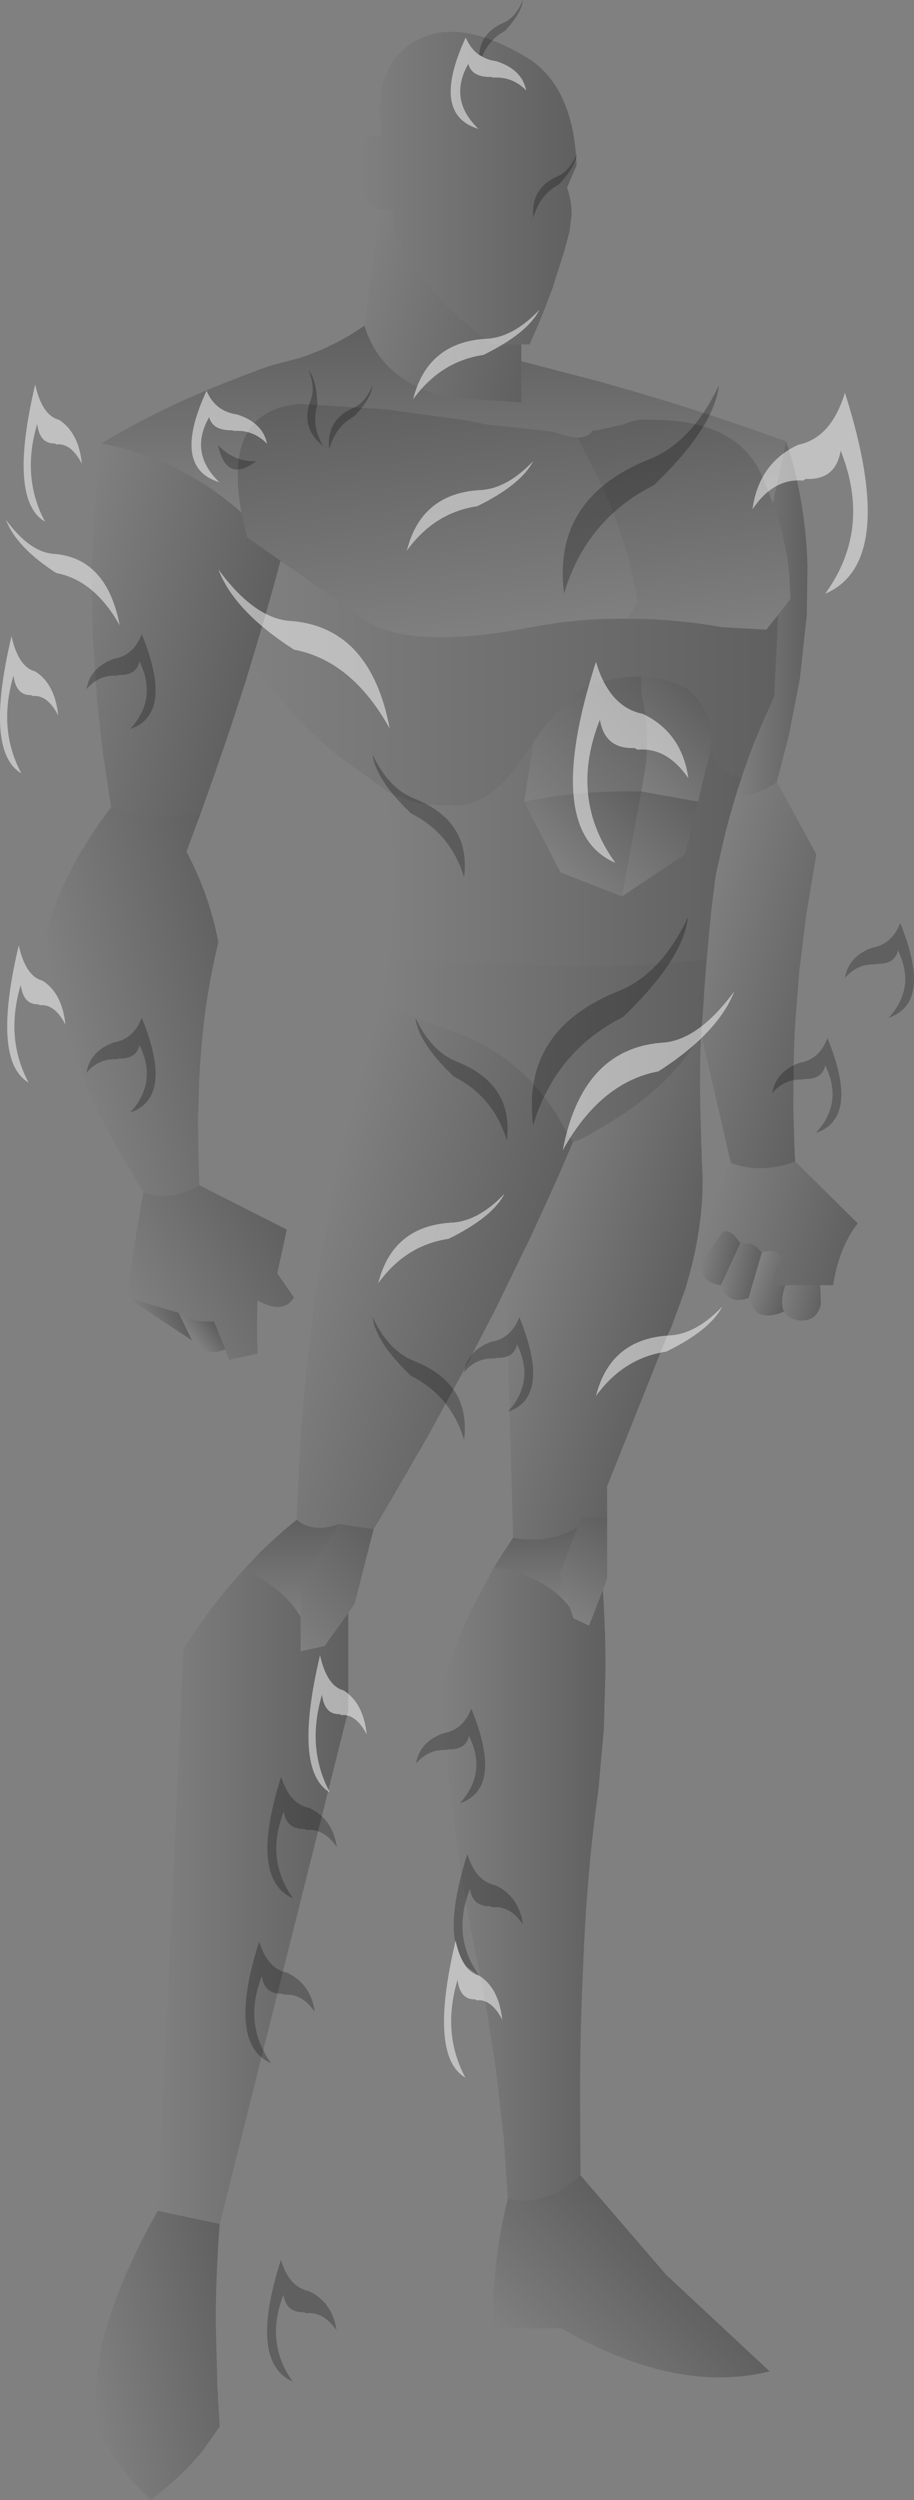 <?xml version="1.0" encoding="UTF-8" standalone="no"?>
<svg xmlns:xlink="http://www.w3.org/1999/xlink" height="380.0px" width="138.95px" xmlns="http://www.w3.org/2000/svg">
  <rect width="100%" height="100%" fill="#808080" stroke="none"/>
  <g transform="matrix(1.0, 0.0, 0.0, 1.0, -130.85, -85.1)">
    <path d="M188.5 116.95 Q187.35 116.6 186.85 115.65 186.05 113.95 185.6 111.35 184.65 106.05 188.15 105.75 L188.85 105.8 188.65 103.85 Q188.35 100.65 189.0 98.1 189.8 94.75 192.15 92.65 L193.15 91.85 Q195.65 90.15 198.7 89.95 203.6 89.65 210.1 93.35 L211.65 94.3 Q214.35 96.2 216.0 99.35 217.3 101.85 217.95 105.1 218.4 107.45 218.5 110.25 L217.05 113.6 Q217.75 115.6 217.75 117.75 L217.4 120.4 216.65 123.2 214.8 129.05 213.0 133.7 211.35 137.45 210.1 137.45 205.6 137.45 201.0 133.7 198.45 131.25 196.45 129.05 Q194.05 126.25 192.2 123.2 L191.15 121.35 190.45 117.05 188.5 116.95" fill="url(#gradient0)" fill-rule="evenodd" stroke="none"/>
    <path d="M210.1 137.45 L210.1 140.0 210.1 146.25 199.2 145.55 Q188.9 143.25 186.25 134.6 L188.5 116.95 190.45 117.05 191.15 121.35 192.2 123.2 Q194.05 126.25 196.45 129.05 L198.45 131.25 201.0 133.7 205.6 137.45 210.1 137.45" fill="url(#gradient1)" fill-rule="evenodd" stroke="none"/>
    <path d="M210.1 140.0 L221.6 143.0 Q236.1 147.0 250.35 152.2 L248.35 161.55 246.75 157.55 246.05 156.15 Q243.7 151.95 238.65 150.2 235.0 148.9 229.95 148.9 227.6 148.7 225.5 149.65 L221.6 150.5 220.95 150.55 Q220.3 151.6 218.65 151.6 217.2 151.55 214.95 150.7 L205.1 149.65 201.4 148.95 189.35 147.3 177.4 146.55 176.6 146.5 Q170.35 146.95 168.15 151.4 166.95 153.85 167.0 157.55 167.0 160.0 167.55 163.0 158.55 154.95 146.3 152.5 152.7 148.55 161.05 144.95 166.05 142.8 171.75 140.75 L176.45 139.5 Q181.85 137.7 186.25 134.6 188.9 143.25 199.2 145.55 L210.1 146.25 210.1 140.0" fill="url(#gradient2)" fill-rule="evenodd" stroke="none"/>
    <path d="M167.55 163.0 Q167.0 160.0 167.0 157.55 166.95 153.85 168.15 151.4 170.35 146.95 176.6 146.5 L177.4 146.55 189.35 147.3 201.4 148.95 205.1 149.65 214.95 150.7 Q217.2 151.55 218.65 151.6 L221.25 156.75 Q223.3 160.8 224.8 165.0 226.2 168.9 227.1 172.9 L227.6 175.55 227.8 176.6 226.25 179.15 Q218.85 179.05 211.55 180.45 200.6 182.55 193.75 181.75 188.55 181.15 185.65 178.9 L173.5 170.35 168.4 166.75 167.55 163.0" fill="url(#gradient3)" fill-rule="evenodd" stroke="none"/>
    <path d="M169.15 185.5 L168.15 188.8 165.85 195.85 163.5 202.7 161.35 208.75 Q152.9 210.05 147.75 207.8 L146.5 199.6 145.6 191.55 145.0 182.7 144.8 174.0 Q144.8 168.65 145.2 163.5 145.55 157.9 146.3 152.5 158.55 154.95 167.55 163.0 L168.4 166.75 173.5 170.35 172.15 175.25 171.0 179.3 170.3 181.65 169.15 185.5" fill="url(#gradient4)" fill-rule="evenodd" stroke="none"/>
    <path d="M189.85 205.45 L182.5 200.2 Q178.85 197.25 175.8 194.0 173.3 191.35 171.2 188.5 L169.15 185.5 170.3 181.65 171.0 179.3 172.15 175.25 173.5 170.35 185.65 178.9 Q188.55 181.15 193.75 181.75 200.6 182.55 211.55 180.45 218.85 179.05 226.25 179.15 233.5 179.15 240.75 180.45 L247.35 180.8 249.15 178.55 248.55 190.95 246.9 194.65 245.45 198.1 243.95 202.2 243.6 203.3 Q240.1 202.8 238.85 199.0 239.25 195.9 238.2 193.5 237.3 191.4 235.4 189.85 232.2 188.05 228.35 187.95 224.25 187.85 219.45 189.65 216.8 191.8 214.6 194.4 213.15 196.05 211.95 197.95 L210.8 199.7 208.85 202.35 Q206.65 205.0 204.45 206.3 201.8 207.85 199.15 207.45 194.5 207.85 189.85 205.45" fill="url(#gradient5)" fill-rule="evenodd" stroke="none"/>
    <path d="M218.65 151.6 Q220.3 151.6 220.95 150.55 L221.6 150.5 225.5 149.65 Q227.6 148.7 229.95 148.9 235.0 148.9 238.65 150.2 243.7 151.95 246.05 156.15 L246.75 157.55 248.35 161.55 249.6 165.55 Q250.45 168.75 250.8 171.95 L250.9 173.45 251.0 176.15 249.15 178.55 247.35 180.8 240.75 180.45 Q233.5 179.15 226.25 179.15 L227.8 176.6 227.6 175.55 227.1 172.9 Q226.2 168.9 224.8 165.0 223.3 160.8 221.25 156.75 L218.65 151.6" fill="url(#gradient6)" fill-rule="evenodd" stroke="none"/>
    <path d="M211.95 197.95 Q213.15 196.05 214.6 194.4 216.8 191.8 219.45 189.65 224.25 187.85 228.35 187.95 L228.35 190.35 228.9 193.3 Q229.4 197.1 229.1 200.9 L228.35 205.4 Q218.95 205.2 210.55 206.95 L211.95 197.95" fill="url(#gradient7)" fill-rule="evenodd" stroke="none"/>
    <path d="M228.35 187.95 Q232.2 188.05 235.4 189.85 237.3 191.4 238.2 193.5 239.25 195.9 238.85 199.0 L238.35 201.35 238.15 202.0 236.95 206.95 228.35 205.4 229.1 200.9 Q229.4 197.1 228.9 193.3 L228.35 190.35 228.35 187.95" fill="url(#gradient8)" fill-rule="evenodd" stroke="none"/>
    <path d="M250.35 152.2 Q252.2 157.65 253.0 163.75 253.5 167.3 253.6 171.1 L253.5 178.55 252.45 188.25 250.75 196.95 248.95 203.95 Q246.2 206.05 242.7 206.05 L243.6 203.3 243.95 202.2 245.45 198.1 246.9 194.65 248.55 190.95 249.15 178.55 251.0 176.15 250.9 173.45 250.8 171.95 Q250.45 168.75 249.6 165.55 L248.35 161.55 250.35 152.2" fill="url(#gradient9)" fill-rule="evenodd" stroke="none"/>
    <path d="M161.35 208.75 L159.2 214.55 Q160.85 217.7 162.0 220.85 163.35 224.6 164.05 228.35 163.1 232.15 162.45 236.25 161.9 239.5 161.6 242.9 161.3 245.9 161.15 249.05 L160.95 255.2 160.95 255.4 161.0 260.15 161.15 265.25 Q156.55 267.85 152.65 266.35 L152.05 265.35 148.4 259.15 146.55 255.7 143.85 249.8 Q142.35 246.2 141.2 242.7 140.05 239.1 139.3 235.55 138.35 231.1 137.95 226.65 138.9 223.05 140.6 219.45 142.2 215.95 144.5 212.45 145.95 210.1 147.75 207.8 152.9 210.05 161.35 208.75" fill="url(#gradient10)" fill-rule="evenodd" stroke="none"/>
    <path d="M161.15 265.25 L174.45 272.0 173.0 278.65 175.55 282.35 174.95 283.05 Q174.05 283.85 172.85 283.75 171.55 283.65 170.05 282.8 L170.0 282.8 Q169.85 286.85 170.0 290.85 L165.65 291.8 165.1 290.2 163.4 285.95 161.3 285.95 Q159.7 285.65 158.0 284.65 L150.2 282.35 150.55 279.6 151.6 272.4 152.65 266.35 Q156.55 267.85 161.15 265.25" fill="url(#gradient11)" fill-rule="evenodd" stroke="none"/>
    <path d="M165.1 290.2 Q161.95 291.5 160.05 288.85 L158.0 284.65 Q159.7 285.65 161.3 285.95 L163.4 285.95 165.1 290.2" fill="url(#gradient12)" fill-rule="evenodd" stroke="none"/>
    <path d="M160.05 288.85 L150.2 282.35 158.0 284.65 160.05 288.85" fill="url(#gradient13)" fill-rule="evenodd" stroke="none"/>
    <path d="M248.95 203.95 L254.95 214.95 253.45 223.95 252.35 232.8 251.75 240.5 Q251.55 243.9 251.5 247.3 L251.45 253.5 251.6 258.8 251.65 259.95 251.65 260.25 251.75 261.65 Q246.45 263.6 241.95 261.85 L237.45 242.3 237.8 237.65 237.95 235.15 238.3 230.75 238.65 226.95 239.0 223.4 239.6 218.5 239.95 216.8 241.0 212.2 241.65 209.7 242.7 206.05 Q246.2 206.05 248.95 203.95" fill="url(#gradient14)" fill-rule="evenodd" stroke="none"/>
    <path d="M251.75 261.65 L261.25 271.05 Q258.4 274.7 257.5 280.45 L255.55 280.45 250.25 280.45 248.5 280.45 248.45 279.2 Q248.55 277.4 250.1 276.75 248.85 274.6 246.65 275.5 L245.9 274.65 245.9 274.45 245.85 274.6 245.05 274.15 243.4 274.05 242.55 272.95 Q241.65 272.05 240.8 272.3 L237.55 276.75 Q237.75 273.8 238.55 270.95 L239.45 267.8 239.6 267.4 Q240.55 264.6 241.95 261.85 246.45 263.6 251.75 261.65" fill="url(#gradient15)" fill-rule="evenodd" stroke="none"/>
    <path d="M255.55 280.45 L255.65 283.25 Q255.1 286.05 252.25 285.8 250.6 285.5 250.05 284.45 249.35 283.05 250.25 280.45 L255.55 280.45" fill="url(#gradient16)" fill-rule="evenodd" stroke="none"/>
    <path d="M244.65 282.4 Q242.9 283.0 241.9 282.4 240.95 281.85 240.45 280.45 L243.4 274.05 245.05 274.15 245.85 274.6 245.9 274.65 246.65 275.5 244.65 282.4" fill="url(#gradient17)" fill-rule="evenodd" stroke="none"/>
    <path d="M250.05 284.45 Q247.6 285.5 246.2 284.75 245.15 284.05 244.65 282.4 L246.65 275.5 Q248.85 274.6 250.1 276.75 248.55 277.4 248.45 279.2 L248.5 280.45 250.25 280.45 Q249.35 283.05 250.05 284.45" fill="url(#gradient18)" fill-rule="evenodd" stroke="none"/>
    <path d="M190.2 230.75 L190.75 223.3 190.8 217.7 190.6 212.1 189.85 205.45 Q194.5 207.85 199.15 207.45 201.8 207.85 204.45 206.3 206.65 205.0 208.85 202.35 L210.8 199.7 211.95 197.95 210.55 206.95 216.05 217.7 225.4 221.35 235.0 214.95 236.95 206.95 238.15 202.0 238.35 201.35 238.85 199.0 Q240.1 202.8 243.6 203.3 L242.7 206.05 241.65 209.7 241.0 212.2 239.95 216.8 239.6 218.5 239.0 223.4 238.65 226.95 238.3 230.75 Q225.5 233.1 190.2 230.75" fill="url(#gradient19)" fill-rule="evenodd" stroke="none"/>
    <path d="M228.35 205.4 L225.4 221.35 216.05 217.7 210.55 206.95 Q218.95 205.2 228.35 205.4" fill="url(#gradient20)" fill-rule="evenodd" stroke="none"/>
    <path d="M228.35 205.4 L236.95 206.95 235.0 214.95 225.4 221.35 228.35 205.4" fill="url(#gradient21)" fill-rule="evenodd" stroke="none"/>
    <path d="M188.65 237.65 L189.85 233.9 190.2 230.75 Q225.5 233.1 238.3 230.75 L237.95 235.15 237.8 237.65 237.45 242.3 235.1 245.8 Q231.6 250.3 226.25 254.0 224.15 255.45 221.8 256.75 219.9 258.05 217.95 258.7 L215.15 254.0 Q211.9 249.05 207.35 245.8 204.4 243.7 200.95 242.35 L188.65 237.65" fill="url(#gradient22)" fill-rule="evenodd" stroke="none"/>
    <path d="M237.45 242.3 Q237.2 246.65 237.3 253.0 L237.45 258.8 237.5 259.95 237.5 260.25 237.65 263.75 237.65 265.95 Q237.4 273.0 235.3 280.1 L235.1 280.85 232.9 286.85 232.15 288.45 231.95 288.95 223.15 311.0 223.15 315.75 219.2 315.75 218.65 317.2 Q214.45 319.85 208.85 318.85 L207.8 280.75 211.65 272.85 215.55 264.3 217.95 258.7 Q219.9 258.05 221.8 256.75 224.15 255.45 226.25 254.0 231.6 250.3 235.1 245.8 L237.45 242.3" fill="url(#gradient23)" fill-rule="evenodd" stroke="none"/>
    <path d="M207.8 280.75 L206.2 284.05 201.3 293.5 195.7 303.75 189.85 313.85 187.65 317.55 182.4 316.75 Q178.4 318.2 175.95 316.1 L176.2 310.4 Q176.45 304.4 176.95 298.5 177.45 292.3 178.25 286.15 179.05 279.55 180.2 273.05 181.25 266.7 182.65 260.5 185.15 248.9 188.65 237.65 L200.95 242.35 Q204.4 243.7 207.35 245.8 211.9 249.05 215.15 254.0 L217.95 258.7 215.55 264.3 211.65 272.85 207.8 280.75" fill="url(#gradient24)" fill-rule="evenodd" stroke="none"/>
    <path d="M240.45 280.45 Q239.05 280.25 238.35 279.65 237.25 278.6 237.55 276.75 L240.8 272.3 Q241.65 272.05 242.55 272.95 L243.4 274.05 240.45 280.45" fill="url(#gradient25)" fill-rule="evenodd" stroke="none"/>
    <path d="M205.95 323.35 L207.35 321.1 208.85 318.85 Q214.45 319.85 218.65 317.2 L215.95 324.35 217.5 329.45 Q213.8 324.6 205.95 323.35" fill="url(#gradient26)" fill-rule="evenodd" stroke="none"/>
    <path d="M223.15 315.75 L223.15 325.0 222.5 326.8 220.4 332.2 218.0 331.05 217.5 329.45 215.95 324.35 218.65 317.2 219.2 315.75 223.15 315.75" fill="url(#gradient27)" fill-rule="evenodd" stroke="none"/>
    <path d="M222.5 326.8 Q222.9 332.85 222.9 338.9 L222.65 347.9 221.85 356.85 221.25 361.5 Q220.5 367.65 220.0 374.65 219.65 379.7 219.45 385.25 219.2 390.45 219.1 396.05 219.0 401.15 219.05 406.6 L219.1 415.75 Q213.8 420.65 208.05 419.3 L207.45 410.3 206.25 399.7 204.6 389.25 203.6 384.15 202.45 378.45 Q201.2 371.9 200.3 365.2 199.4 358.9 198.85 352.5 198.35 347.05 198.1 341.5 199.75 335.4 202.65 329.5 L205.95 323.35 Q213.8 324.6 217.5 329.45 L218.0 331.05 220.4 332.2 222.5 326.8" fill="url(#gradient28)" fill-rule="evenodd" stroke="none"/>
    <path d="M187.65 317.55 L184.75 328.9 183.8 330.25 180.2 335.3 176.55 336.1 176.55 330.85 176.55 325.6 182.4 316.75 187.65 317.55" fill="url(#gradient29)" fill-rule="evenodd" stroke="none"/>
    <path d="M167.9 323.7 L170.35 321.1 Q173.05 318.45 175.95 316.1 178.4 318.2 182.4 316.75 L176.55 325.6 176.55 330.85 Q173.85 326.3 167.9 323.7" fill="url(#gradient30)" fill-rule="evenodd" stroke="none"/>
    <path d="M183.8 330.25 L183.8 345.1 164.25 423.15 154.85 421.15 158.75 335.8 Q161.1 332.0 163.75 328.6 165.75 326.05 167.9 323.7 173.85 326.3 176.55 330.85 L176.55 336.1 180.2 335.3 183.8 330.25" fill="url(#gradient31)" fill-rule="evenodd" stroke="none"/>
    <path d="M219.1 415.75 L232.1 430.85 247.85 445.55 Q240.95 447.25 233.4 445.8 228.25 444.8 222.8 442.4 219.55 440.95 216.2 439.0 L205.85 439.0 Q205.7 433.35 206.45 427.7 207.0 423.5 208.05 419.3 213.8 420.65 219.1 415.75" fill="url(#gradient32)" fill-rule="evenodd" stroke="none"/>
    <path d="M164.25 423.15 Q163.95 426.95 163.8 430.85 163.65 434.6 163.65 438.45 L163.9 447.95 164.25 453.95 161.6 457.7 Q158.35 461.65 153.7 465.1 149.85 461.35 147.55 457.55 L146.3 455.3 Q145.25 451.65 145.5 447.25 145.75 442.75 147.45 437.5 148.75 433.35 150.95 428.7 152.6 425.05 154.85 421.15 L164.25 423.15" fill="url(#gradient33)" fill-rule="evenodd" stroke="none"/>
    <path d="M204.15 93.7 L203.7 93.45 Q203.9 90.15 207.3 88.6 209.2 87.85 210.35 85.1 210.15 87.1 207.6 89.8 205.2 91.1 204.15 93.7 M215.5 111.95 Q217.4 111.2 218.55 108.45 218.35 110.45 215.8 113.15 212.9 114.7 211.95 118.2 211.45 113.8 215.5 111.95 M177.75 141.35 Q179.0 142.9 179.1 146.6 178.15 149.75 179.95 152.9 176.5 150.1 178.05 146.0 178.85 144.1 177.75 141.35 M184.75 148.35 Q181.85 149.9 180.9 153.4 180.4 149.0 184.45 147.15 186.35 146.4 187.5 143.65 187.3 145.65 184.75 148.35 M169.8 155.2 Q165.25 158.65 164.0 152.75 166.45 155.35 169.8 155.2 M229.2 155.05 Q235.95 152.55 240.15 143.65 239.4 150.1 230.25 158.85 220.0 164.0 216.6 175.3 214.8 161.0 229.2 155.05 M148.15 185.25 Q151.15 184.75 152.4 181.5 157.35 193.65 150.65 195.9 154.85 191.3 152.05 185.65 151.6 187.8 148.85 187.7 L148.6 187.8 Q145.9 187.65 144.0 189.85 144.55 186.55 148.15 185.25 M148.6 246.1 Q145.9 245.95 144.0 248.15 144.55 244.85 148.15 243.55 151.15 243.05 152.4 239.8 157.35 251.95 150.65 254.2 154.85 249.6 152.05 243.95 151.6 246.1 148.85 246.0 L148.6 246.1 M263.45 229.15 Q266.45 228.65 267.7 225.4 272.65 237.55 265.95 239.8 270.15 235.2 267.35 229.55 266.9 231.7 264.15 231.6 L263.9 231.7 Q261.2 231.55 259.3 233.75 259.85 230.45 263.45 229.15 M256.65 242.9 Q261.6 255.05 254.9 257.3 259.1 252.7 256.3 247.05 255.85 249.2 253.1 249.1 L252.85 249.2 Q250.15 249.05 248.25 251.25 248.8 247.95 252.4 246.65 255.4 246.15 256.65 242.9 M225.55 239.7 Q215.3 244.85 211.9 256.15 210.1 241.85 224.5 235.9 231.25 233.4 235.45 224.5 234.7 230.95 225.55 239.7 M193.35 294.25 Q187.95 289.1 187.5 285.3 189.95 290.55 194.0 292.05 202.45 295.5 201.4 303.95 199.4 297.3 193.35 294.25 M194.0 206.55 Q202.45 210.0 201.4 218.45 199.4 211.8 193.35 208.75 187.95 203.6 187.5 199.8 189.95 205.05 194.0 206.55 M194.0 239.8 Q196.45 245.05 200.5 246.55 208.95 250.0 207.9 258.45 205.9 251.8 199.85 248.75 194.45 243.6 194.0 239.8 M206.25 291.5 L206.0 291.6 Q203.3 291.45 201.4 293.65 201.95 290.35 205.55 289.05 208.55 288.55 209.8 285.3 214.75 297.45 208.05 299.7 212.25 295.1 209.45 289.45 209.0 291.6 206.25 291.5 M194.1 353.15 Q194.65 349.85 198.25 348.55 201.25 348.05 202.5 344.8 207.45 356.95 200.75 359.2 204.95 354.6 202.15 348.95 201.7 351.1 198.95 351.0 L198.7 351.1 Q196.0 350.95 194.1 353.15 M178.7 390.9 Q176.75 388.05 174.05 388.3 L173.8 388.15 Q171.05 388.25 170.65 385.5 167.8 392.75 172.05 398.7 165.3 395.75 170.25 380.2 171.5 384.35 174.5 384.95 178.1 386.65 178.7 390.9 M177.4 363.25 L177.15 363.1 Q174.4 363.2 174.0 360.45 171.15 367.7 175.4 373.65 168.65 370.7 173.6 355.15 174.85 359.3 177.85 359.9 181.45 361.6 182.05 365.85 180.1 363.0 177.4 363.25 M201.7 384.0 Q200.65 382.6 200.1 380.05 L200.05 380.35 Q199.15 375.6 201.9 366.9 203.15 371.05 206.15 371.65 209.75 373.35 210.35 377.6 208.4 374.75 205.7 375.0 L205.45 374.85 Q202.7 374.95 202.3 372.2 199.45 379.45 203.7 385.4 L201.7 384.0 M177.35 436.7 L177.1 436.55 Q174.35 436.65 173.95 433.9 171.1 441.15 175.35 447.1 168.6 444.15 173.55 428.6 174.8 432.75 177.8 433.35 181.4 435.05 182.0 439.3 180.05 436.45 177.35 436.7" fill="#000000" fill-opacity="0.251" fill-rule="evenodd" stroke="none"/>
    <path d="M203.7 93.45 L204.15 93.7 Q205.1 94.25 206.3 94.4 210.2 95.65 210.85 98.85 208.75 96.7 205.8 96.9 L205.55 96.8 Q202.55 96.85 202.05 94.8 198.95 100.25 203.6 104.7 196.25 102.5 201.65 90.8 202.4 92.55 203.7 93.45 M204.35 139.05 Q197.85 140.0 193.65 145.8 195.8 137.2 204.6 136.6 208.75 136.5 212.85 132.2 211.05 135.75 204.35 139.05 M162.25 144.5 Q163.6 147.65 166.9 148.1 170.8 149.35 171.45 152.55 169.35 150.4 166.4 150.6 L166.15 150.5 Q163.15 150.55 162.65 148.5 159.55 153.95 164.2 158.4 156.85 156.2 162.25 144.5 M221.45 185.7 Q223.5 192.6 228.55 193.6 234.5 196.4 235.5 203.4 232.25 198.65 227.75 199.05 L227.35 198.8 Q222.8 199.0 222.05 194.5 217.3 206.45 224.4 216.25 213.2 211.45 221.45 185.7 M164.05 171.65 Q169.65 179.3 175.25 179.5 187.2 180.55 190.1 195.85 184.35 185.5 175.55 183.85 166.45 178.0 164.05 171.65 M211.9 155.2 Q210.1 158.75 203.4 162.05 196.9 163.0 192.7 168.8 194.85 160.2 203.65 159.6 207.8 159.5 211.9 155.2 M253.35 157.9 L252.95 158.15 Q248.45 157.75 245.25 162.5 246.2 155.5 252.2 152.7 257.2 151.7 259.3 144.8 267.5 170.55 256.3 175.35 263.4 165.55 258.65 153.6 257.9 158.1 253.35 157.9 M136.2 187.15 Q139.2 189.05 139.7 193.85 138.05 190.65 135.8 190.9 L135.6 190.75 Q133.3 190.85 132.9 187.8 130.5 195.95 134.1 202.65 128.45 199.35 132.6 181.8 133.65 186.5 136.2 187.15 M139.4 172.2 Q133.35 168.3 131.75 164.1 135.45 169.15 139.2 169.3 147.1 170.0 149.05 180.15 145.2 173.3 139.4 172.2 M139.2 152.5 Q136.9 152.6 136.5 149.55 134.1 157.7 137.7 164.4 132.05 161.1 136.2 143.55 137.25 148.25 139.8 148.9 142.8 150.8 143.3 155.6 141.65 152.4 139.4 152.65 L139.2 152.5 M136.9 237.9 L136.7 237.75 Q134.4 237.85 134.0 234.8 131.6 242.95 135.2 249.65 129.55 246.35 133.7 228.8 134.75 233.5 137.3 234.15 140.3 236.05 140.8 240.85 139.15 237.65 136.9 237.9 M242.5 235.75 Q240.05 242.1 230.95 247.95 222.15 249.6 216.4 259.95 219.3 244.65 231.3 243.6 236.9 243.4 242.5 235.75 M199.3 270.95 Q203.45 270.85 207.55 266.55 205.75 270.1 199.05 273.4 192.55 274.35 188.35 280.15 190.5 271.55 199.3 270.95 M232.15 290.55 Q225.65 291.5 221.45 297.3 223.6 288.7 232.4 288.1 236.55 288.0 240.65 283.7 238.85 287.25 232.15 290.55 M179.5 336.7 Q180.55 341.4 183.1 342.05 186.1 343.95 186.6 348.75 184.95 345.55 182.7 345.8 L182.5 345.65 Q180.2 345.75 179.8 342.7 177.4 350.85 181.0 357.55 175.35 354.25 179.5 336.7 M200.05 380.35 L200.1 380.05 Q200.65 382.6 201.7 384.0 202.55 385.1 203.7 385.4 206.7 387.3 207.2 392.1 205.55 388.9 203.3 389.15 L203.1 389.0 Q200.8 389.1 200.4 386.05 198.0 394.2 201.6 400.9 196.0 397.65 200.05 380.35" fill="#ffffff" fill-opacity="0.502" fill-rule="evenodd" stroke="none"/>
  </g>
  <defs>
    <linearGradient gradientTransform="matrix(0.02, 0.0, 0.0, 0.029, 201.95, 113.7)" gradientUnits="userSpaceOnUse" id="gradient0" spreadMethod="pad" x1="-819.2" x2="819.2">
      <stop offset="0.0" stop-color="#000000" stop-opacity="0.0"/>
      <stop offset="1.0" stop-color="#000000" stop-opacity="0.251"/>
    </linearGradient>
    <linearGradient gradientTransform="matrix(0.017, 0.004, -0.004, 0.015, 199.05, 132.35)" gradientUnits="userSpaceOnUse" id="gradient1" spreadMethod="pad" x1="-819.2" x2="819.2">
      <stop offset="0.0" stop-color="#000000" stop-opacity="0.0"/>
      <stop offset="1.0" stop-color="#000000" stop-opacity="0.251"/>
    </linearGradient>
    <linearGradient gradientTransform="matrix(0.0, -0.017, 0.064, 0.0, 198.3, 148.8)" gradientUnits="userSpaceOnUse" id="gradient2" spreadMethod="pad" x1="-819.2" x2="819.2">
      <stop offset="0.0" stop-color="#000000" stop-opacity="0.0"/>
      <stop offset="1.0" stop-color="#000000" stop-opacity="0.251"/>
    </linearGradient>
    <linearGradient gradientTransform="matrix(-0.003, -0.023, 0.035, -0.004, 196.85, 163.35)" gradientUnits="userSpaceOnUse" id="gradient3" spreadMethod="pad" x1="-819.2" x2="819.2">
      <stop offset="0.0" stop-color="#000000" stop-opacity="0.0"/>
      <stop offset="1.0" stop-color="#000000" stop-opacity="0.251"/>
    </linearGradient>
    <linearGradient gradientTransform="matrix(0.018, 0.005, -0.008, 0.032, 154.45, 182.15)" gradientUnits="userSpaceOnUse" id="gradient4" spreadMethod="pad" x1="-819.2" x2="819.2">
      <stop offset="0.0" stop-color="#000000" stop-opacity="0.0"/>
      <stop offset="1.0" stop-color="#000000" stop-opacity="0.251"/>
    </linearGradient>
    <linearGradient gradientTransform="matrix(0.049, 0.0, 0.0, 0.023, 209.15, 188.95)" gradientUnits="userSpaceOnUse" id="gradient5" spreadMethod="pad" x1="-819.2" x2="819.2">
      <stop offset="0.0" stop-color="#000000" stop-opacity="0.0"/>
      <stop offset="1.0" stop-color="#000000" stop-opacity="0.251"/>
    </linearGradient>
    <linearGradient gradientTransform="matrix(-0.003, -0.021, 0.018, -0.002, 235.15, 165.2)" gradientUnits="userSpaceOnUse" id="gradient6" spreadMethod="pad" x1="-819.2" x2="819.2">
      <stop offset="0.0" stop-color="#000000" stop-opacity="0.0"/>
      <stop offset="1.0" stop-color="#000000" stop-opacity="0.251"/>
    </linearGradient>
    <linearGradient gradientTransform="matrix(0.011, -0.011, 0.008, 0.008, 221.6, 199.6)" gradientUnits="userSpaceOnUse" id="gradient7" spreadMethod="pad" x1="-819.2" x2="819.2">
      <stop offset="0.0" stop-color="#000000" stop-opacity="0.0"/>
      <stop offset="1.0" stop-color="#000000" stop-opacity="0.251"/>
    </linearGradient>
    <linearGradient gradientTransform="matrix(0.007, -0.007, 0.008, 0.008, 232.15, 197.95)" gradientUnits="userSpaceOnUse" id="gradient8" spreadMethod="pad" x1="-819.2" x2="819.2">
      <stop offset="0.0" stop-color="#000000" stop-opacity="0.0"/>
      <stop offset="1.0" stop-color="#000000" stop-opacity="0.251"/>
    </linearGradient>
    <linearGradient gradientTransform="matrix(0.007, 0.0, 0.0, 0.033, 248.15, 179.1)" gradientUnits="userSpaceOnUse" id="gradient9" spreadMethod="pad" x1="-819.2" x2="819.2">
      <stop offset="0.0" stop-color="#000000" stop-opacity="0.0"/>
      <stop offset="1.0" stop-color="#000000" stop-opacity="0.251"/>
    </linearGradient>
    <linearGradient gradientTransform="matrix(0.017, -0.004, 0.009, 0.035, 154.2, 236.8)" gradientUnits="userSpaceOnUse" id="gradient10" spreadMethod="pad" x1="-819.2" x2="819.2">
      <stop offset="0.0" stop-color="#000000" stop-opacity="0.0"/>
      <stop offset="1.0" stop-color="#000000" stop-opacity="0.251"/>
    </linearGradient>
    <linearGradient gradientTransform="matrix(0.014, -0.008, 0.009, 0.016, 162.65, 277.8)" gradientUnits="userSpaceOnUse" id="gradient11" spreadMethod="pad" x1="-819.2" x2="819.2">
      <stop offset="0.0" stop-color="#000000" stop-opacity="0.0"/>
      <stop offset="1.0" stop-color="#000000" stop-opacity="0.251"/>
    </linearGradient>
    <linearGradient gradientTransform="matrix(0.002, -0.001, 0.003, 0.004, 161.7, 287.3)" gradientUnits="userSpaceOnUse" id="gradient12" spreadMethod="pad" x1="-819.2" x2="819.2">
      <stop offset="0.0" stop-color="#000000" stop-opacity="0.0"/>
      <stop offset="1.0" stop-color="#000000" stop-opacity="0.251"/>
    </linearGradient>
    <linearGradient gradientTransform="matrix(0.003, -0.002, 0.003, 0.006, 155.2, 285.5)" gradientUnits="userSpaceOnUse" id="gradient13" spreadMethod="pad" x1="-819.2" x2="819.2">
      <stop offset="0.0" stop-color="#000000" stop-opacity="0.0"/>
      <stop offset="1.0" stop-color="#000000" stop-opacity="0.251"/>
    </linearGradient>
    <linearGradient gradientTransform="matrix(0.014, 0.004, -0.009, 0.034, 247.25, 233.4)" gradientUnits="userSpaceOnUse" id="gradient14" spreadMethod="pad" x1="-819.2" x2="819.2">
      <stop offset="0.0" stop-color="#000000" stop-opacity="0.0"/>
      <stop offset="1.0" stop-color="#000000" stop-opacity="0.251"/>
    </linearGradient>
    <linearGradient gradientTransform="matrix(0.013, 0.004, -0.003, 0.011, 249.9, 270.95)" gradientUnits="userSpaceOnUse" id="gradient15" spreadMethod="pad" x1="-819.2" x2="819.2">
      <stop offset="0.0" stop-color="#000000" stop-opacity="0.0"/>
      <stop offset="1.0" stop-color="#000000" stop-opacity="0.251"/>
    </linearGradient>
    <linearGradient gradientTransform="matrix(0.004, 9.0E-4, -9.0E-4, 0.004, 252.65, 282.8)" gradientUnits="userSpaceOnUse" id="gradient16" spreadMethod="pad" x1="-819.2" x2="819.2">
      <stop offset="0.0" stop-color="#000000" stop-opacity="0.0"/>
      <stop offset="1.0" stop-color="#000000" stop-opacity="0.251"/>
    </linearGradient>
    <linearGradient gradientTransform="matrix(0.003, 7.0E-4, -0.001, 0.005, 243.45, 278.3)" gradientUnits="userSpaceOnUse" id="gradient17" spreadMethod="pad" x1="-819.2" x2="819.2">
      <stop offset="0.0" stop-color="#000000" stop-opacity="0.0"/>
      <stop offset="1.0" stop-color="#000000" stop-opacity="0.251"/>
    </linearGradient>
    <linearGradient gradientTransform="matrix(0.003, 9.0E-4, -0.002, 0.006, 248.2, 280.3)" gradientUnits="userSpaceOnUse" id="gradient18" spreadMethod="pad" x1="-819.2" x2="819.2">
      <stop offset="0.0" stop-color="#000000" stop-opacity="0.0"/>
      <stop offset="1.0" stop-color="#000000" stop-opacity="0.251"/>
    </linearGradient>
    <linearGradient gradientTransform="matrix(0.033, 0.0, 0.0, 0.021, 216.7, 214.9)" gradientUnits="userSpaceOnUse" id="gradient19" spreadMethod="pad" x1="-819.2" x2="819.2">
      <stop offset="0.0" stop-color="#000000" stop-opacity="0.0"/>
      <stop offset="1.0" stop-color="#000000" stop-opacity="0.251"/>
    </linearGradient>
    <linearGradient gradientTransform="matrix(0.007, -0.007, 0.009, 0.009, 221.35, 210.75)" gradientUnits="userSpaceOnUse" id="gradient20" spreadMethod="pad" x1="-819.2" x2="819.2">
      <stop offset="0.0" stop-color="#000000" stop-opacity="0.0"/>
      <stop offset="1.0" stop-color="#000000" stop-opacity="0.251"/>
    </linearGradient>
    <linearGradient gradientTransform="matrix(0.008, -0.008, 0.005, 0.005, 229.4, 212.4)" gradientUnits="userSpaceOnUse" id="gradient21" spreadMethod="pad" x1="-819.2" x2="819.2">
      <stop offset="0.0" stop-color="#000000" stop-opacity="0.0"/>
      <stop offset="1.0" stop-color="#000000" stop-opacity="0.251"/>
    </linearGradient>
    <linearGradient gradientTransform="matrix(0.03, 0.0, 0.0, 0.017, 213.45, 244.7)" gradientUnits="userSpaceOnUse" id="gradient22" spreadMethod="pad" x1="-819.2" x2="819.2">
      <stop offset="0.0" stop-color="#000000" stop-opacity="0.0"/>
      <stop offset="1.0" stop-color="#000000" stop-opacity="0.251"/>
    </linearGradient>
    <linearGradient gradientTransform="matrix(0.015, 0.004, -0.013, 0.048, 221.6, 280.15)" gradientUnits="userSpaceOnUse" id="gradient23" spreadMethod="pad" x1="-819.2" x2="819.2">
      <stop offset="0.0" stop-color="#000000" stop-opacity="0.0"/>
      <stop offset="1.0" stop-color="#000000" stop-opacity="0.251"/>
    </linearGradient>
    <linearGradient gradientTransform="matrix(0.02, 0.005, -0.013, 0.047, 194.5, 280.4)" gradientUnits="userSpaceOnUse" id="gradient24" spreadMethod="pad" x1="-819.2" x2="819.2">
      <stop offset="0.0" stop-color="#000000" stop-opacity="0.0"/>
      <stop offset="1.0" stop-color="#000000" stop-opacity="0.251"/>
    </linearGradient>
    <linearGradient gradientTransform="matrix(0.003, 8.0E-4, -0.001, 0.005, 240.2, 276.15)" gradientUnits="userSpaceOnUse" id="gradient25" spreadMethod="pad" x1="-819.2" x2="819.2">
      <stop offset="0.0" stop-color="#000000" stop-opacity="0.0"/>
      <stop offset="1.0" stop-color="#000000" stop-opacity="0.251"/>
    </linearGradient>
    <linearGradient gradientTransform="matrix(0.0, -0.007, 0.008, 0.0, 212.3, 323.35)" gradientUnits="userSpaceOnUse" id="gradient26" spreadMethod="pad" x1="-819.2" x2="819.2">
      <stop offset="0.0" stop-color="#000000" stop-opacity="0.0"/>
      <stop offset="1.0" stop-color="#000000" stop-opacity="0.251"/>
    </linearGradient>
    <linearGradient gradientTransform="matrix(0.005, -0.008, 0.005, 0.003, 220.25, 323.2)" gradientUnits="userSpaceOnUse" id="gradient27" spreadMethod="pad" x1="-819.2" x2="819.2">
      <stop offset="0.0" stop-color="#000000" stop-opacity="0.0"/>
      <stop offset="1.0" stop-color="#000000" stop-opacity="0.251"/>
    </linearGradient>
    <linearGradient gradientTransform="matrix(0.015, 0.0, 0.0, 0.059, 210.5, 371.45)" gradientUnits="userSpaceOnUse" id="gradient28" spreadMethod="pad" x1="-819.2" x2="819.2">
      <stop offset="0.0" stop-color="#000000" stop-opacity="0.0"/>
      <stop offset="1.0" stop-color="#000000" stop-opacity="0.251"/>
    </linearGradient>
    <linearGradient gradientTransform="matrix(0.009, -0.009, 0.005, 0.005, 181.3, 326.1)" gradientUnits="userSpaceOnUse" id="gradient29" spreadMethod="pad" x1="-819.2" x2="819.2">
      <stop offset="0.0" stop-color="#000000" stop-opacity="0.0"/>
      <stop offset="1.0" stop-color="#000000" stop-opacity="0.251"/>
    </linearGradient>
    <linearGradient gradientTransform="matrix(0.0, -0.009, 0.009, 0.0, 175.15, 323.5)" gradientUnits="userSpaceOnUse" id="gradient30" spreadMethod="pad" x1="-819.2" x2="819.2">
      <stop offset="0.0" stop-color="#000000" stop-opacity="0.0"/>
      <stop offset="1.0" stop-color="#000000" stop-opacity="0.251"/>
    </linearGradient>
    <linearGradient gradientTransform="matrix(0.018, 0.0, 0.0, 0.061, 169.3, 373.4)" gradientUnits="userSpaceOnUse" id="gradient31" spreadMethod="pad" x1="-819.2" x2="819.2">
      <stop offset="0.0" stop-color="#000000" stop-opacity="0.0"/>
      <stop offset="1.0" stop-color="#000000" stop-opacity="0.251"/>
    </linearGradient>
    <linearGradient gradientTransform="matrix(0.011, -0.011, 0.02, 0.02, 222.75, 437.65)" gradientUnits="userSpaceOnUse" id="gradient32" spreadMethod="pad" x1="-819.2" x2="819.2">
      <stop offset="0.0" stop-color="#000000" stop-opacity="0.0"/>
      <stop offset="1.0" stop-color="#000000" stop-opacity="0.251"/>
    </linearGradient>
    <linearGradient gradientTransform="matrix(0.015, -0.003, 0.005, 0.025, 156.0, 442.75)" gradientUnits="userSpaceOnUse" id="gradient33" spreadMethod="pad" x1="-819.2" x2="819.2">
      <stop offset="0.0" stop-color="#000000" stop-opacity="0.0"/>
      <stop offset="1.0" stop-color="#000000" stop-opacity="0.251"/>
    </linearGradient>
  </defs>
</svg>
